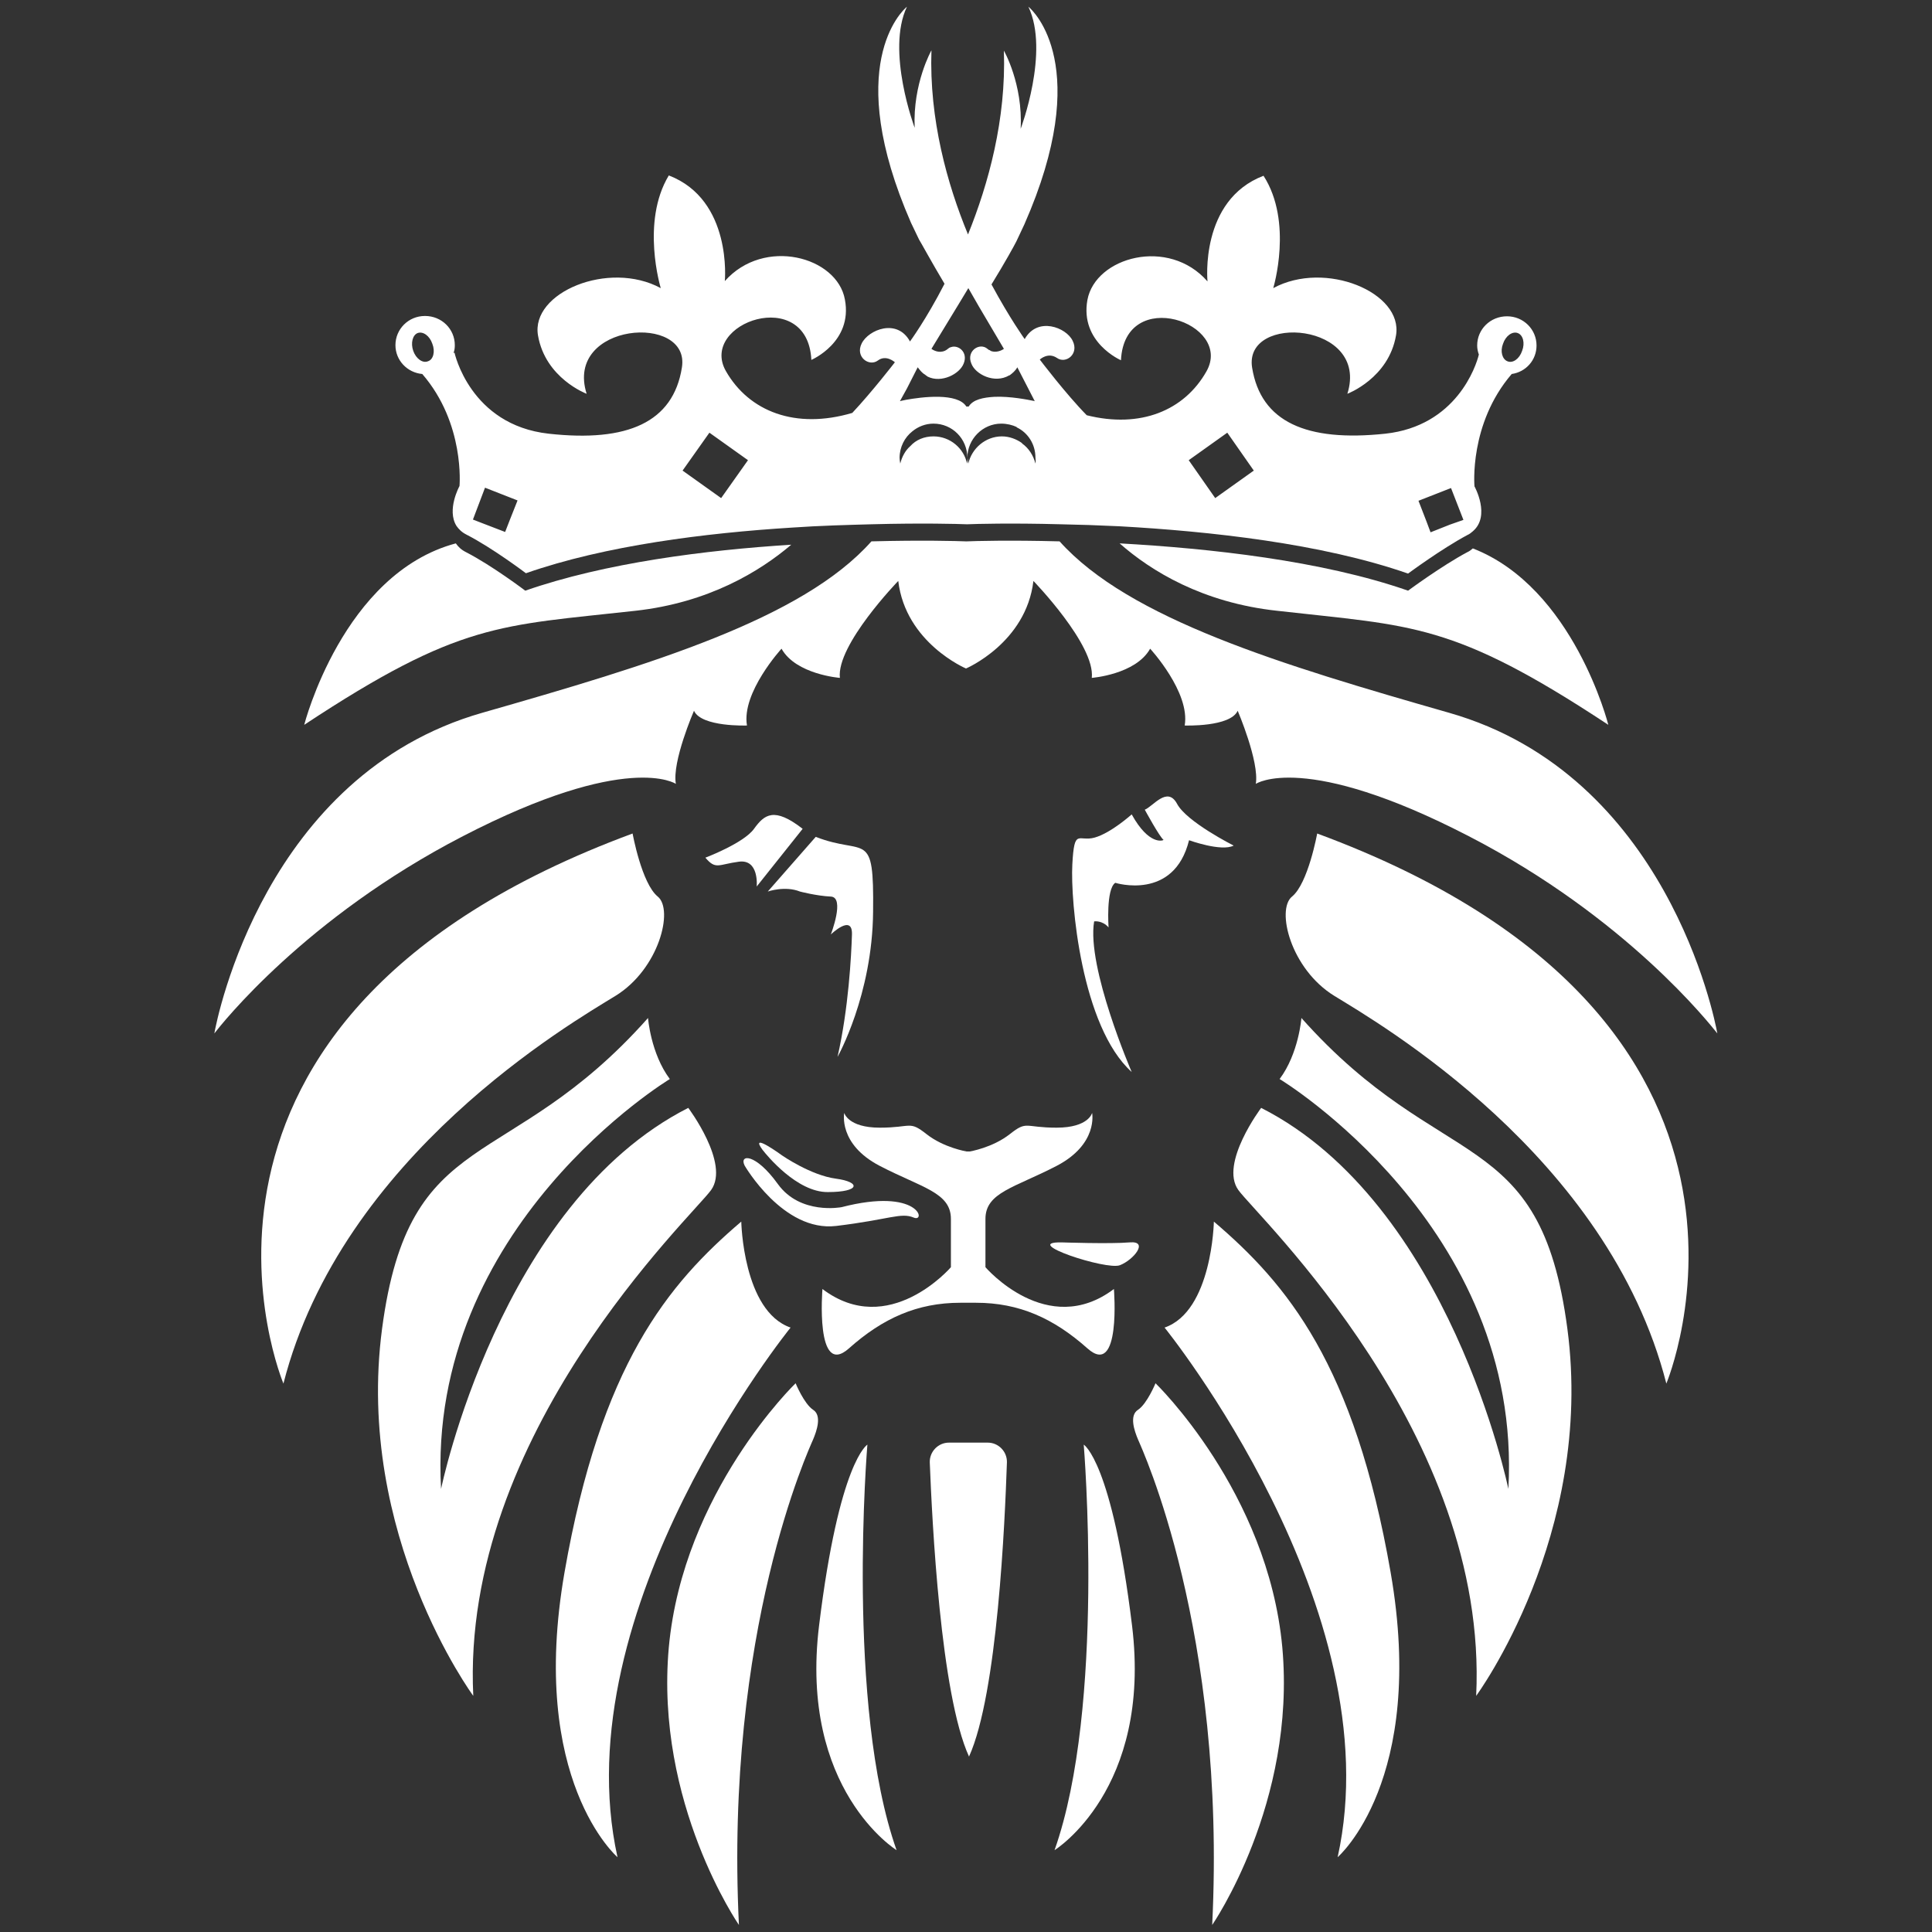<?xml version="1.0" encoding="utf-8"?>
<!-- Generator: Adobe Illustrator 19.1.0, SVG Export Plug-In . SVG Version: 6.00 Build 0)  -->
<svg version="1.1" id="Layer_1" xmlns="http://www.w3.org/2000/svg" xmlns:xlink="http://www.w3.org/1999/xlink" x="0px" y="0px"
	 viewBox="-17 109 576 576" style="enable-background:new -17 109 576 576;" xml:space="preserve">
<rect x="-17" y="109" width="576" height="576" fill="#333333" stroke="none"/>
<style type="text/css">
	.st0{fill:#FFFFFF;}
</style>
<g>
	<g>
		<path class="st0" d="M495,417.1c-2.1-2.6-27-34.5-74.1-58.8c-49.1-25.4-63.5-15.6-63.5-15.6c1.1-6.6-5.4-21.8-5.4-21.8
			c-2.2,4.9-15.8,4.4-15.8,4.4c1.7-9.9-10.3-22.9-10.3-22.9c-4.3,7.7-17.4,8.7-17.4,8.7c1.1-9.8-17.4-28.9-17.4-28.9
			c-2.2,18.5-20.1,26.1-20.1,26.1s-18-7.6-20.2-26.1c0,0-18.5,19.1-17.4,28.9c0,0-13.1-1-17.4-8.7c0,0-12,13.1-10.3,22.9
			c0,0-13.6,0.5-15.8-4.4c0,0-6.6,15.2-5.4,21.8c0,0-14.4-9.8-63.5,15.6c-47,24.3-72,56.1-74.1,58.8c0.8-4.5,15.1-77.1,79.9-95.6
			c50-14.3,95.4-27.9,116-51.1c15.1-0.4,25.8-0.1,28.1,0h0.4c2.2-0.1,12.7-0.4,27.6,0c20.7,23.1,66.1,36.8,116.1,51.1
			C479.9,340,494.2,412.6,495,417.1z"/>
		<path class="st0" d="M375.7,357.5c0,0-2.7,14.9-7.5,18.8s-0.4,21.6,12.6,29.6s81.6,47.5,99,115.6
			C479.8,521.4,525.7,412.9,375.7,357.5z"/>
		<path class="st0" d="M371,412.5c0,0-0.8,10.6-6.5,18.2c0,0,72.6,43.8,68.2,122.2c0,0-17.4-85-73.7-113.6c0,0-12.5,16.6-6.8,24.5
			s74.7,72.7,70.9,150.8c0,0,35.3-47.9,27.2-109.4S412.9,459.6,371,412.5z"/>
		<path class="st0" d="M344.9,473.2c0,0-0.5,26.7-14.7,31.6c0,0,68,83.9,51.6,157.9c0,0,26.6-22.9,15.8-84.9
			C386.8,515.7,366.7,491.8,344.9,473.2z"/>
		<path class="st0" d="M327.5,521.4c0,0-2.5,6.1-5.2,7.9c-2.7,1.7-1.1,6.3,0,8.9c1.1,2.6,26.4,57,22.1,144.7
			c0,0,25.1-36.3,20.9-82.8C361,553.7,327.5,521.4,327.5,521.4z"/>
		<path class="st0" d="M306.1,539.7c0,0,6.5,77.9-8.7,120.9c0,0,29.1-18,23.1-67S306.1,539.7,306.1,539.7z"/>
		<path class="st0" d="M171.6,357.5c0,0,2.7,14.9,7.5,18.8s0.4,21.6-12.6,29.6s-81.6,47.5-99,115.6
			C67.5,521.4,21.6,412.9,171.6,357.5z"/>
		<path class="st0" d="M176.2,412.5c0,0,0.8,10.6,6.5,18.2c0,0-72.6,43.8-68.2,122.2c0,0,17.4-85,73.7-113.6c0,0,12.5,16.6,6.8,24.5
			s-74.7,72.7-70.9,150.8c0,0-35.3-47.9-27.2-109.4S134.4,459.6,176.2,412.5z"/>
		<path class="st0" d="M204,473.2c0,0,0.5,26.7,14.7,31.6c0,0-68,83.9-51.6,157.9c0,0-26.6-22.9-15.8-84.9S182.2,491.8,204,473.2z"
			/>
		<path class="st0" d="M220.2,521.4c0,0,2.5,6.1,5.2,7.9c2.7,1.7,1.1,6.3,0,8.9c-1.1,2.6-26.4,57-22.1,144.7
			c0,0-25.1-36.3-20.9-82.8C186.7,553.7,220.2,521.4,220.2,521.4z"/>
		<path class="st0" d="M241.6,539.7c0,0-6.5,77.9,8.7,120.9c0,0-29.1-18-23.1-67C233.2,544.6,241.6,539.7,241.6,539.7z"/>
		<path class="st0" d="M271.9,632.7c-8.5-18.6-11-70.1-11.7-87.7c-0.1-3.2,2.5-5.9,5.7-5.9h6.1h-0.6h6.1c3.2,0,5.8,2.7,5.7,5.9
			C282.6,562.5,280.4,614,271.9,632.7z"/>
		<path class="st0" d="M320.4,351.8c0,0-6.1,5.5-11,6.9c-4.9,1.4-6.1-3.1-6.7,8s2.7,48.4,17.7,61.9c0,0-13.5-31.2-11.2-44.9
			c0,0,2.4-0.4,4.3,1.8c0,0-0.8-11.4,2-13.3c0,0,17.5,5.5,22-12.7c0,0,9.6,3.5,13.3,1.6c0,0-14.1-7.1-16.9-12.5
			c-2.9-5.3-7.1,0.8-9.6,1.8c0,0,4.4,8.1,5.6,9C329.8,359.6,325.6,361.2,320.4,351.8z"/>
		<path class="st0" d="M222.3,356.1l-13.7,17.2c0,0,0.8-8.2-5.3-7.4c-6.1,0.8-6.9,2.5-10-1.2c0,0,11.4-4.3,14.5-8.6
			C210.9,351.8,213.8,349.5,222.3,356.1z"/>
		<path class="st0" d="M226.2,358.5l-14.3,16.3c0,0,5.1-1.8,9.6,0c0,0,4.9,1.3,9.2,1.5s0,11.3,0,11.3s6.5-6.3,6.3,0s-1,22-4.3,36.5
			c0,0,10.4-18.4,10.6-43.3C243.6,355.9,241.1,364.3,226.2,358.5z"/>
		<path class="st0" d="M269.3,497.4c-12.8,0-23.1,4.6-33.2,13.6c-10.1,9-7.9-17.7-7.9-17.7c19.8,15,38.3-6.5,38.3-6.5s0-6.5,0-14.4
			s-8.7-9.3-21.2-15.8s-10.6-15.8-10.6-15.8s1.1,4.4,10.6,4.4s8.7-2.2,13.9,1.9c5.2,4.1,12,5.2,12,5.2h0.9c0,0,6.8-1.1,12-5.2
			s4.3-1.9,13.9-1.9s10.6-4.4,10.6-4.4s1.9,9.3-10.6,15.8s-21.2,7.9-21.2,15.8s0,14.4,0,14.4s18.4,21.5,38.3,6.5
			c0,0,2.2,26.7-7.9,17.7s-20.4-13.6-33.2-13.6H269.3z"/>
		<path class="st0" d="M299.5,479.4c0,0,14.5,0.5,20.3,0s1.2,5.2-2.9,6.8C312.9,487.8,287,479.2,299.5,479.4z"/>
		<path class="st0" d="M205,456.5c0,0,11.5,19.9,27.3,18s19.3-4.1,23.1-2.5s1.7-9.1-21.5-3.1c0,0-12.3,2.4-19-6.9
			S203.3,453.1,205,456.5z"/>
		<path class="st0" d="M210.4,451.9c0,0,0,0,0.1,0.1c1,1.3,10.1,12.5,19.3,12.4c9.7,0,9.9-3,2.4-4c-7.5-1-16-6.9-16-6.9
			S206.1,446.1,210.4,451.9z"/>
		<path class="st0" d="M462.5,325.1c-46.5-30.7-58.3-29.4-98.7-34c-22.3-2.4-37.7-11.9-47-20.1c26.8,1.5,60.2,5.1,86,14.1
			c0,0,10-7.4,17.7-11.5c0.7-0.3,1.1-0.7,1.6-1.1C452.2,284.2,462.5,325.1,462.5,325.1z"/>
		<path class="st0" d="M218.9,271.4c-9.4,8-24.7,17.3-46.5,19.7c-40.4,4.5-52.2,3.3-98.7,34c0,0,11.5-45.1,45.2-54.1
			c0.7,1,1.6,1.9,3,2.6c7.8,4,17.7,11.5,17.7,11.5C163.4,276.8,193.4,273,218.9,271.4z"/>
	</g>
	<g>
		<path class="st0" d="M432.3,203.3c-5,0-8.9,3.9-8.9,8.7c0,0.9,0.2,1.9,0.5,2.7c-0.8,3.4-6.7,21.3-27.9,23.6
			c-23.5,2.5-37.1-3.5-39.7-19.7c-2.6-16.3,35.1-13.5,28.4,7.8c0,0,12.3-4.6,14.5-17.4c2.2-12.8-21.1-22.5-36.6-14.1
			c0,0,6-19.7-2.9-33.5c-19.1,7.3-16.7,31.5-16.7,31.5c-11.6-13.3-33.4-7.3-35.8,5.5c-2.3,12.7,10,18,10,18
			c1.1-22.3,33.6-11.1,25.5,3.3c-6.6,11.7-19.7,17.1-35.7,13.1c-6.2-6.3-14-16.6-14-16.6s2.4-2.3,5.1-0.5c2.6,1.9,6.7-1.1,4.7-5.1
			c-1.9-4-10.5-7.3-14.3-0.5c0,0-4.4-6.1-9.9-16.3c4-6.5,6.8-11.6,7.4-12.8c0.1-0.2,2.3-4.9,2.4-5.1c20.7-47,2.7-63.7,1.2-64.9
			c6.4,13.4-2.3,36.4-2.3,36.4c0.7-13.4-5-23.3-5-23.3c0.7,20.5-4.6,39.7-10.7,54.8c-6.2-15-11.6-34.3-10.9-54.9c0,0-5.6,9.9-5,23.1
			c0,0-8.6-22.9-2.3-36.1c-1.5,1.2-19.2,17.7,1.2,64.4c0.1,0.2,2.3,4.8,2.4,5c0.8,1.3,3.6,6.5,7.6,13.2
			c-5.5,10.7-10.3,17.2-10.3,17.2c-3.8-7-12.4-3.5-14.4,0.6c-2,4,2.2,7,4.8,5.1c2.5-1.9,5.1,0.5,5.1,0.5s-6.7,8.7-12.7,15.1
			c-16.9,5-30.8-0.4-37.7-12.5c-8.1-14.4,24.4-25.6,25.5-3.3c0,0,12.4-5.3,10-18c-2.3-12.8-24.1-18.7-35.8-5.5
			c0,0,2.3-24.2-16.7-31.5c-8.4,13.9-2.4,33.6-2.4,33.6c-15.5-8.4-38.8,1.3-36.6,14.1c2.2,12.8,14.5,17.4,14.5,17.4
			c-6.7-21.3,31.1-24.1,28.4-7.8c-2.6,16.3-16.2,22.3-39.7,19.7s-28.1-24.2-28.1-24.2l-0.3,0.2c0.3-0.8,0.4-1.5,0.4-2.4
			c0-4.8-3.9-8.7-8.9-8.7c-4.9,0-8.8,3.9-8.8,8.7c0,4.5,3.5,8.2,8,8.6c12.8,14.8,11.1,33.4,11.1,33.4s-3.9,7.1-0.9,11.9
			c0.7,1,1.6,1.9,3,2.6c7.8,4,17.7,11.5,17.7,11.5c23.7-8.3,53.7-12,79.2-13.6c8.6-0.6,16.8-0.8,24-1c15.1-0.4,25.8-0.1,28.1,0h0.4
			c2.2-0.1,12.7-0.4,27.6,0c5.4,0.1,11.4,0.3,17.7,0.6c26.8,1.5,60.2,5.1,86,14.1c0,0,10-7.4,17.7-11.5c0.7-0.3,1.1-0.7,1.6-1.1
			c5.4-4.6,0.5-13.4,0.5-13.4s-1.7-18.6,11.1-33.5c4.2-0.6,7.4-4.1,7.4-8.5C441.1,207.2,437.2,203.3,432.3,203.3z M110.6,216.7
			c-1.6,0.7-3.6-0.8-4.4-3.1c-0.8-2.3-0.2-4.7,1.3-5.3c1.6-0.6,3.6,0.8,4.4,3.2C112.8,213.8,112.2,216.2,110.6,216.7z M135,264
			l-1.4,3.6l-7.8-3l-1.8-0.7l3.6-9.5l9.7,3.8L135,264z M198,257.5l-11.5-8.2l8-11.3l11.5,8.2L198,257.5z M253.4,224.8l3.2-6.3
			c0.7,0.9,1.3,1.7,2.2,2.2c0.3,0.3,0.6,0.4,0.8,0.6c4.1,2,9.5-0.8,10.7-3.9c1.4-3.4-1.6-5.7-3.8-4.9c-0.4,0.1-0.7,0.3-0.9,0.5
			c-0.6,0.5-1.1,0.7-1.6,0.8c-1.8,0.4-3.3-0.8-3.3-0.8l8.1-13.3l2.9-4.8l3.1,5.4l7.5,12.7c0,0-1.7,1.3-3.7,0.7
			c-0.1,0-0.3-0.1-0.5-0.3c-0.2,0-0.5-0.2-0.7-0.4c-2.3-2-6.4,0.6-4.8,4.4c1.2,3.2,6.9,6.1,11.3,3.5c0.1,0,0.1,0,0.1,0
			c0.8-0.6,1.7-1.3,2.3-2.4l3.5,6.8l1.7,3.3c0,0-0.1,0-0.3-0.1h-0.1c-1.5-0.3-6.9-1.4-11.6-1.2c-3.4,0.2-6.4,0.8-7.7,2.9h-0.7
			c-1.3-2.1-4.6-2.8-8.1-2.9c-3.7-0.1-7.7,0.5-9.9,0.9c-1.1,0.2-1.8,0.4-1.8,0.4L253.4,224.8z M291.7,247.2c-0.6-2.4-2-4.6-4-6v-0.1
			c-1.7-1.2-3.8-2-6-2c-4.9,0-9,3.6-10,8.1c-0.1-0.6-0.2-1.1-0.2-1.7c0,0.6-0.1,1.1-0.2,1.7c-0.9-4.5-5-8.1-10-8.1
			c-2.7,0-5.2,1-6.9,2.9c-1.5,1.3-2.5,3.2-3,5.2c-0.1-0.6-0.2-1.1-0.2-1.7c0-3.2,1.5-6.1,3.8-7.9c1.7-1.4,3.9-2.3,6.3-2.3
			c5.6,0,10.1,4.5,10.1,10.2c0-5.6,4.6-10.2,10.1-10.2c1.7,0,3.3,0.4,4.6,1v0.1c3.4,1.6,5.6,5.1,5.6,9
			C291.8,246.1,291.8,246.6,291.7,247.2z M345.3,257.5l-7.9-11.3l11.5-8.2l7.9,11.3L345.3,257.5z M415.3,265.4l-5.8,2.3l-1.2-3.2
			l-2.4-6.2l9.7-3.8l3.7,9.5L415.3,265.4z M436.8,213.6c-0.8,2.4-2.8,3.8-4.4,3.1c-1.5-0.6-2.2-2.9-1.3-5.2c0.8-2.4,2.8-3.8,4.4-3.2
			C437.1,208.9,437.7,211.3,436.8,213.6z"/>
	</g>
</g>
</svg>
